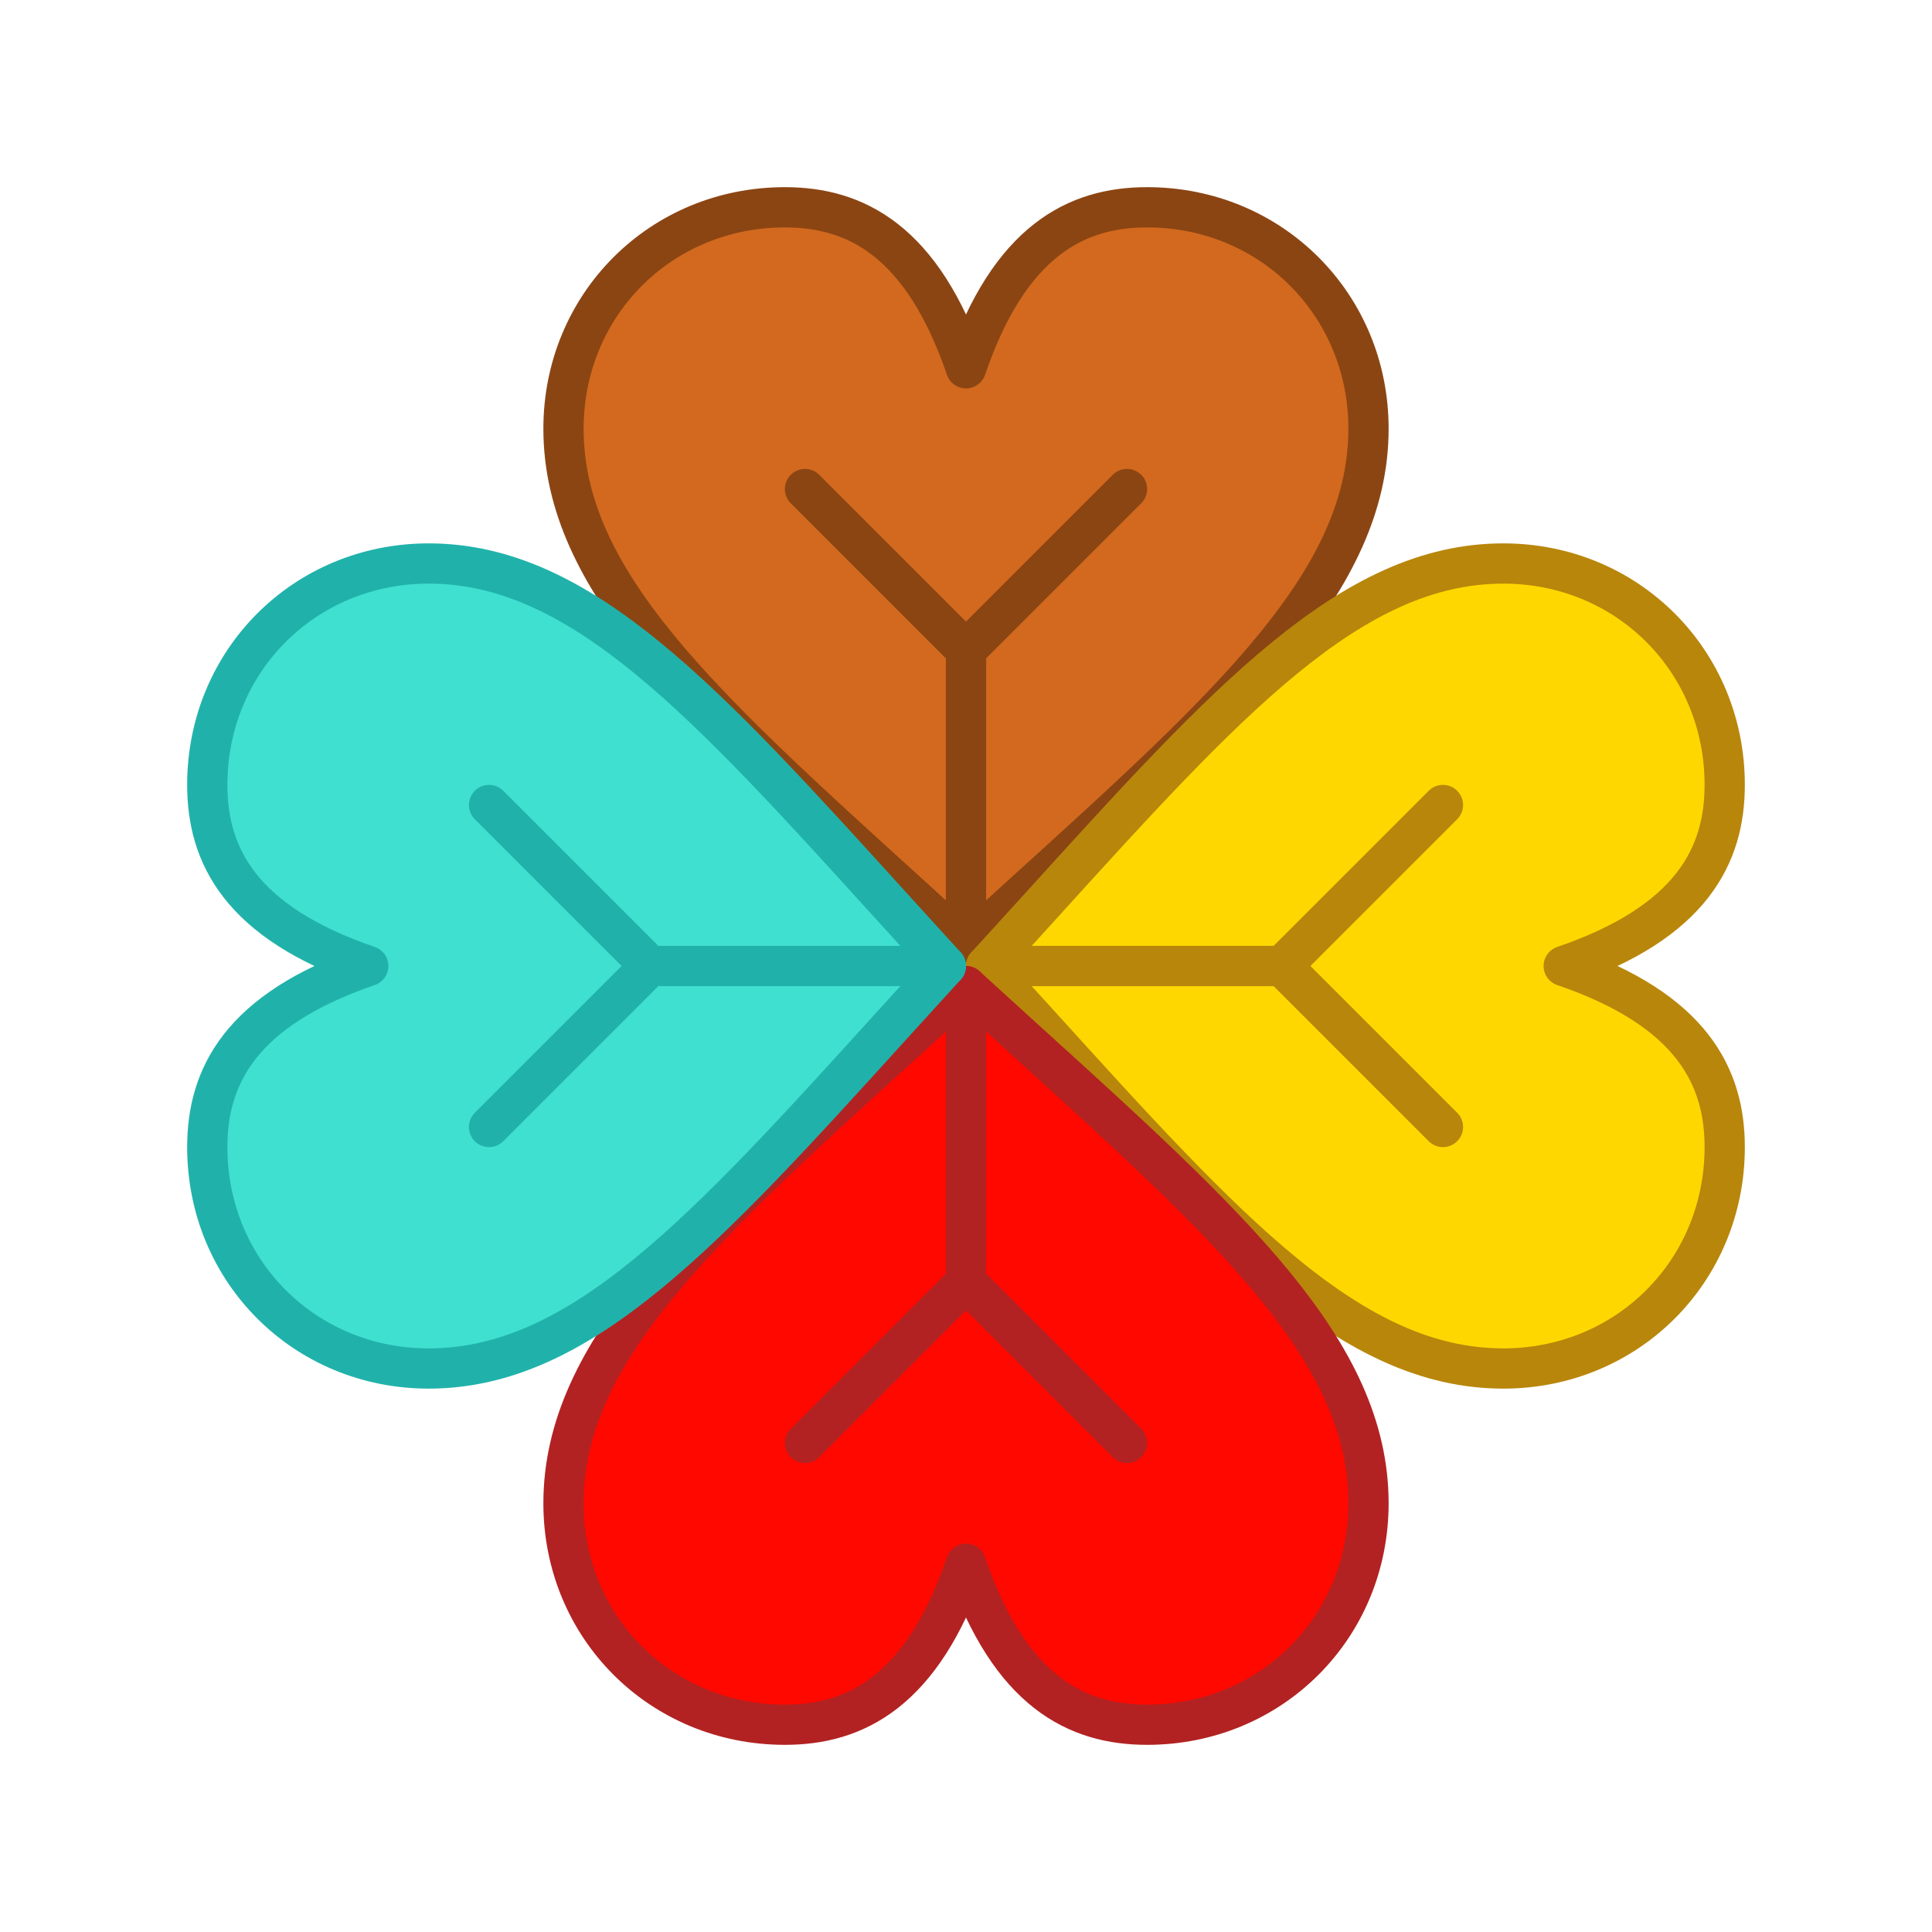 <svg xmlns="http://www.w3.org/2000/svg" viewBox="0 0 48 48" width="480" height="480">
    <defs>
        <!-- heart symbol definition without viewBox -->
        <symbol id="heart">
            <path
                    d="M12 21.35
           L10.55 20.03
           C5.4 15.36 2 12.28 2 8.5
           C2 5.42 4.42 3 7.5 3
           C9.24 3 10.91 3.81 12 7
           C13.09 3.81 14.76 3 16.5 3
           C19.58 3 22 5.42 22 8.5
           C22 12.28 18.6 15.36 13.45 20.03
           L12 21.35
           Z"
                    stroke-linecap="round"
                    stroke-linejoin="round"
                    stroke-width="1"
            />
            <!-- Y shape at bottom tip, inheriting stroke from use -->
            <g stroke-linecap="round" stroke-linejoin="round" stroke-width="1">
                <line x1="12" y1="21.35" x2="12" y2="14" />
                <line x1="12" y1="14" x2="8" y2="10" />
                <line x1="12" y1="14" x2="16" y2="10" />
            </g>
        </symbol>
    </defs>

    <!-- Four hearts forming a clover, tips touching at center with distinct colors -->
    <g>
        <!-- animated rotation of whole clover -->
        <animateTransform attributeName="transform"
                          type="rotate"
                          from="0 24 24"
                          to="360 24 24"
                          dur="10s"
                          repeatCount="indefinite"/>
        <use href="#heart" transform="translate(24 24) rotate(0) translate(-12 -21.85)" fill="#D2691E" stroke="#8B4513" />
        <use href="#heart" transform="translate(24 24) rotate(90) translate(-12 -21.85)" fill="#FFD700" stroke="#B8860B" />
        <use href="#heart" transform="translate(24 24) rotate(180) translate(-12 -21.85)" fill="#FF0800" stroke="#B22222" />
        <use href="#heart" transform="translate(24 24) rotate(270) translate(-12 -21.85)" fill="#40E0D0" stroke="#20B2AA" />
    </g>
</svg>
